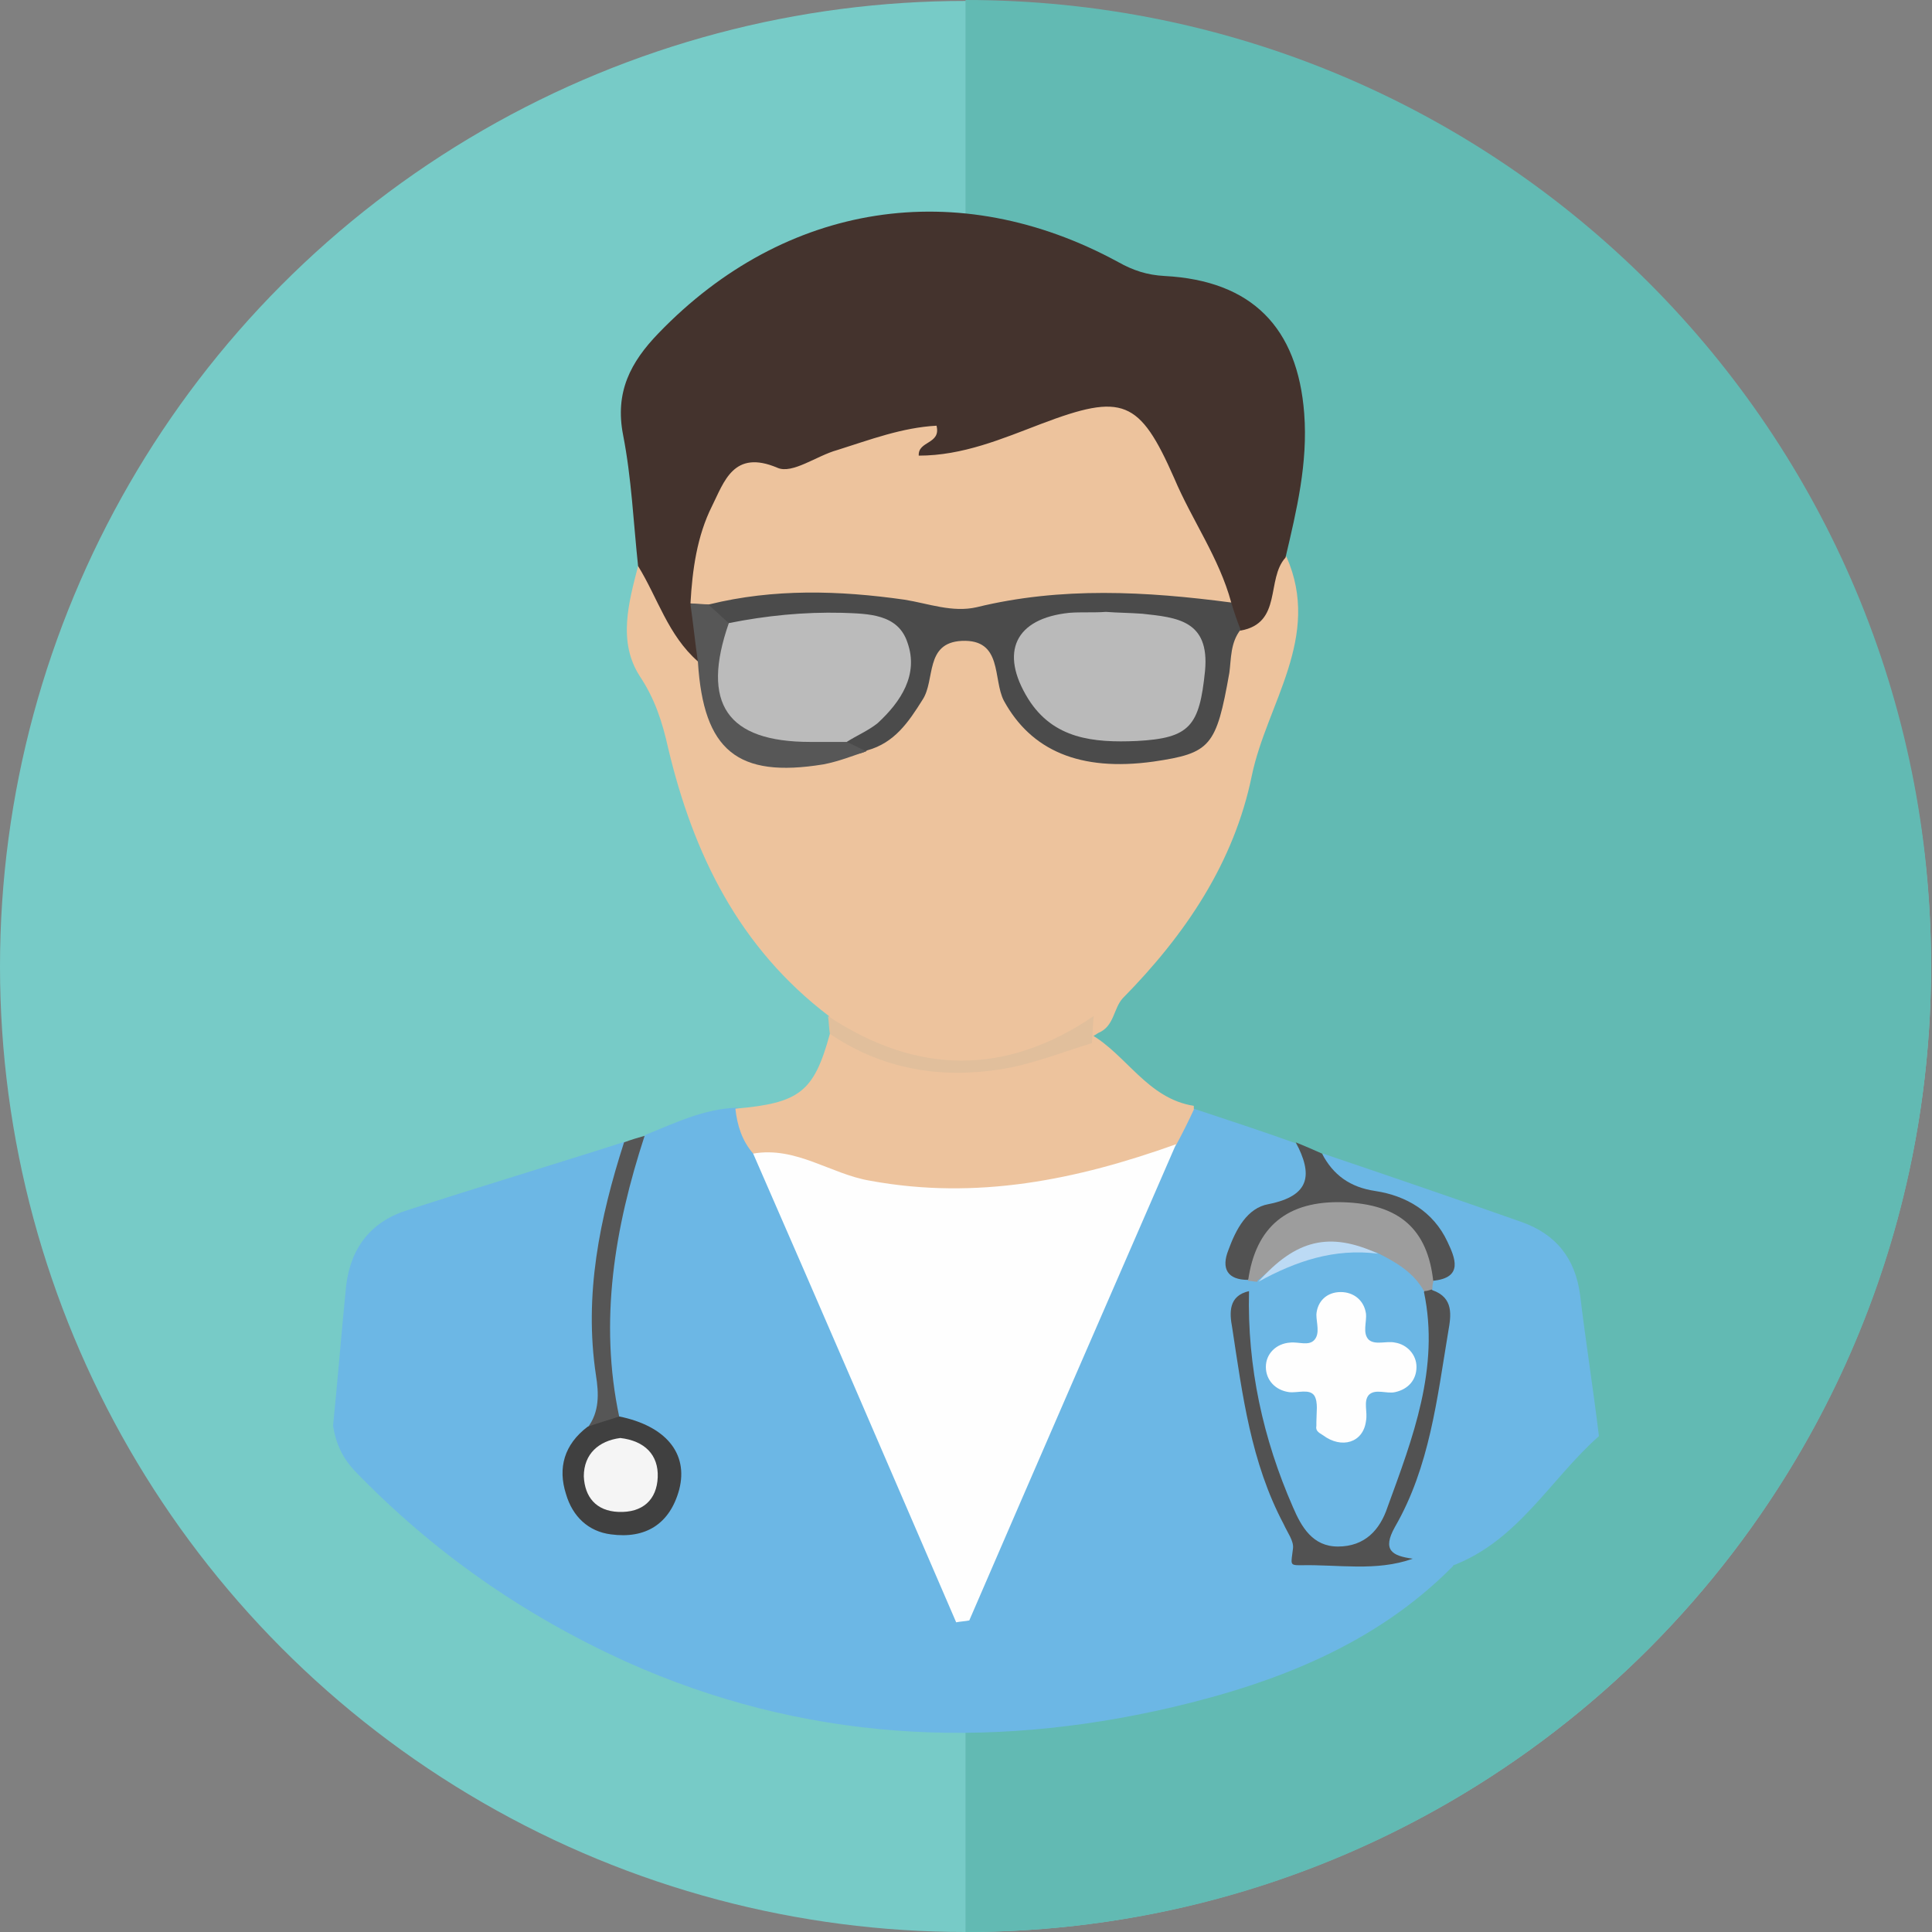 <?xml version="1.0" encoding="utf-8"?>
<!-- Generator: Adobe Illustrator 19.1.0, SVG Export Plug-In . SVG Version: 6.00 Build 0)  -->
<svg version="1.1" id="Layer_1" xmlns="http://www.w3.org/2000/svg" xmlns:xlink="http://www.w3.org/1999/xlink" x="0px" y="0px"
	 viewBox="-202 293.5 206.5 206.5" enable-background="new -202 293.5 206.5 206.5" xml:space="preserve">
<rect x="-202" y="293.5" width="206.5" height="206.5" fill="#808080" stroke="none"/>
<g>
	<g>
		<circle fill="#77CBC7" cx="-98.8" cy="396.8" r="103.2"/>
		<path fill="#62BAB3" d="M-98.8,293.5L-98.8,293.5V500l0,0c57,0,103.2-46.2,103.2-103.2C4.5,339.7-41.7,293.5-98.8,293.5z"/>
	</g>
</g>
<g>
	<path fill="#6CB7E5" d="M-74.4,412c3.6,1.2,7.3,2.4,10.9,3.7c0.2,0.4,0.5,0.8,0.9,1.1c3.7,3.6,3.7,4-0.8,6.2
		c-2.7,1.3-5.5,2.5-3.6,6.3c0.3,0.4,0.5,0.9,0.6,1.3c0.2,0.7,0.1,1.5-0.1,2.2c-1.8,2.6-1.7,5.4-1.1,8.4c0.7,3.7,1.5,7.3,2.9,10.8
		c1,2.6,1.9,6.8,3.5,7.2c3.4,0.8,7.4,0.4,10.7-1.8c2.5-0.2,4.7,0.1,3.8,3.5c-8.3,8.4-19,12.5-30.1,15.1c-19.8,4.6-39.4,3.6-58.3-4.9
		c-11-5-20.6-11.7-29-20.4c-1.3-1.4-2-2.9-2.3-4.8c0.5-5,0.9-10,1.4-15c0.5-4.1,2.7-6.9,6.7-8.1c7.7-2.5,15.4-4.8,23.2-7.3
		c0.7,3.8-1.4,7.1-1.8,10.7c-0.7,5.3-1.5,10.5,0,15.8c0.3,1.2,0.1,2.6-0.3,3.8c-0.4,1.3-1.9,1.9-2.2,3.1c-0.6,2.5-1,5.2,1.9,6.7
		c2.5,1.2,4.7,0.7,6.1-1.7c1.5-2.7,0.3-5-1.8-6.8c-1.1-0.9-3.3-0.5-3.6-2.7c-1.7-7.8-1-15.4,0.9-23c0.6-2.4,1.3-4.7,2.9-6.6
		c3.2-1.3,6.3-2.8,9.8-2.9c1.4,1.3,3.3,2.1,3.4,4.3c8.1,14.2,13.2,29.9,20.5,45c3.2-3.8,4.2-8.3,6.1-12.3c5-10.5,8.3-21.8,14.6-31.6
		c0.4-0.7,0.4-1.6,0.5-2.4C-77.5,413.4-76.4,412.2-74.4,412z"/>
	<path fill="#6CB7E5" d="M-46.9,460.9c-1-2-2.5-2-4.1-0.8c-4.9,0.2-5.1,0-3.2-4.2c2.3-5.1,3.5-10.4,4.6-15.8
		c0.6-2.7,0.5-5.4-0.5-8.1c-0.1-0.5-0.1-1-0.1-1.4c0.5-5.5,0.1-6.3-5.9-8.1c-3.1-0.9-4.5-2.6-4.5-5.7c7.1,2.4,14.1,4.8,21.2,7.3
		c3.7,1.3,5.8,3.9,6.3,7.9c0.6,5,1.4,10,2,15C-36.3,451.6-39.8,458.3-46.9,460.9z"/>
	<path fill="#EDC39D" d="M-113.4,402.1c-9.6-7.3-14.5-17.3-17.2-28.7c-0.6-2.7-1.4-5.2-3-7.6c-2.4-3.7-1.2-7.9-0.2-11.8
		c1.9-0.4,3.1,0.5,3.4,2.2c0.6,3,3.1,4.9,4.4,7.4c1,10.4,5.5,12.7,16.1,8.4c3.6-1.5,5.5-4.5,6.4-8.1c0.6-2.7,2.2-3.5,4.6-3.6
		c2.7-0.1,4,1.3,4.6,3.7c2.1,8,6.2,10.6,16.2,9.1c5.6-0.8,5.1-5.2,6.2-8.9c0.4-1.4-0.2-3,0.9-4.2c1.6-1.1,2.6-2.5,3.2-4.5
		c0.4-1.5,1.1-3.1,3.3-2.5c3.8,8.6-2.1,15.7-3.7,23.4c-1.9,9.3-7.1,17-13.8,23.8c-1,1.1-0.9,3-2.6,3.7c-7,4.5-14.5,6-22.6,3.2
		C-110,406.2-112.2,404.8-113.4,402.1z"/>
	<path fill="#44332D" d="M-127.4,364.2c-3.2-2.8-4.3-6.8-6.4-10.2c-0.5-4.7-0.7-9.4-1.6-14c-0.9-4.6,0.8-7.8,3.8-10.9
		c13.5-14,32-16.9,49.1-7.6c1.6,0.9,3.1,1.4,5,1.5c9.3,0.5,14.2,5.5,14.9,14.7c0.4,5.3-0.8,10.3-2,15.4c-2.1,2.3-0.3,7-4.8,7.8
		c-1.1-0.5-2.2-1-2.5-2.3c-2.7-5-5.6-9.9-7.9-15.1c-1.4-3.3-4.2-3.8-7.4-3c-2.9,0.7-5.4,2.2-8.3,2.9c-3.6,0.9-7.2,2.4-10.8-0.3
		c-1-0.7-2.2-0.2-3.3,0.1c-3.7,1.1-7.2,2.9-11.2,3.4c-1.8,0.2-2.8,1.7-3.2,3.3c-0.8,3-2.1,5.8-2.4,8.9
		C-127.1,360.5-124.9,362.8-127.4,364.2z"/>
	<path fill="#EDC39D" d="M-121.5,416.8c-1.2-1.4-1.7-3-1.9-4.8c6.9-0.6,8.4-1.8,10.1-8c4.3,0.7,7.9,3.4,12.4,3.6
		c5.6,0.3,10.4-2,15.4-3.6c3.9,2.2,6.1,6.9,11.1,7.7v0.4c-0.6,1.3-1.2,2.5-1.9,3.8c-6.3,6.9-14.8,7-23,7.1
		C-107.2,423.1-115,422.2-121.5,416.8z"/>
	<path fill="#525252" d="M-60.7,416.8c1.2,2.3,3,3.6,5.7,4c3.3,0.5,6.2,2.2,7.7,5.4c0.8,1.7,1.8,3.9-1.6,4.2c-2-2-3.1-4.8-6.1-5.9
		c-5.2-1.8-9-0.2-13.6,5.8c-2.2,0-2.9-1.2-2.1-3.2c0.8-2.2,2-4.5,4.3-4.9c4.5-0.9,4.7-3.2,2.9-6.6C-62.5,416-61.6,416.4-60.7,416.8z
		"/>
	<path fill="#565656" d="M-133.1,414.9c-3.2,9.8-4.9,19.8-2.7,30.1c-0.7,1.7-1.7,2.2-3.4,1.1c1.3-1.7,1.2-3.7,0.9-5.6
		c-1.3-8.6,0.4-16.8,3-24.9C-134.5,415.3-133.8,415.1-133.1,414.9z"/>
	<path fill="#E1BF9C" d="M-85.1,402.1c-0.1,1-0.1,1.9-0.2,2.9c-3.3,1-6.5,2.3-9.8,2.8c-6.4,1-12.6,0-18.2-3.8
		c-0.1-0.6-0.1-1.3-0.2-1.9C-104,408.4-94.5,408.5-85.1,402.1z"/>
	<path fill="#FEFEFE" d="M-121.5,416.8c4.6-0.8,8.3,2.2,12.5,2.9c11.4,2.1,22.1-0.1,32.7-3.9c-7.4,17-14.8,34-22.1,50.9
		c-0.5,0.1-0.9,0.1-1.4,0.2C-107,450.2-114.2,433.5-121.5,416.8z"/>
	<path fill="#6CB7E5" d="M-68.5,431.5c0.3-0.3,0.6-0.6,1-0.9c0.1-0.3,0.2-0.5,0.3-0.8c3.2-4.5,8.2-3.8,12.7-4.6
		c3,1.1,4.5,3.3,5.3,6.3c2.6,2.8,0.7,5.8,0.3,8.8c-0.7,5.6-2,11.2-4.7,16.2c-2.7,4.9-7.4,4.9-10.1,0.1c-3.8-6.6-4.9-14-5.7-21.4
		C-69.5,433.8-69.5,432.5-68.5,431.5z"/>
	<path fill="#525252" d="M-68.5,431.5c-0.2,8.1,1.5,15.8,4.7,23.1c0.9,2.1,2.1,4.2,4.8,4.2c2.9,0,4.5-1.8,5.3-4.2
		c2.7-7.4,5.6-14.9,3.9-23c0.2-0.6,0.5-0.7,0.9-0.2c2.3,0.8,2,2.7,1.7,4.4c-1.2,7.2-2,14.5-5.7,20.9c-1.4,2.5-0.3,3.1,1.9,3.4
		c-3.9,1.4-8,0.6-12,0.7c-1.2,0-1-0.1-0.8-1.8c0.1-0.8-0.6-1.7-1-2.6c-3.5-6.6-4.4-13.8-5.5-21C-70.6,433.8-70.7,432-68.5,431.5z"/>
	<path fill="#9D9D9D" d="M-48.9,431.3c-0.3,0.1-0.6,0.2-0.9,0.2c-1.1-2-3-3.1-5-4.1c-4.9-1.8-9.1-0.3-12.8,3v0.1
		c-0.3,0-0.7-0.1-1-0.1c0.8-5.8,4.2-8.6,10.2-8.4s9,2.9,9.6,8.5C-48.9,430.8-48.9,431-48.9,431.3z"/>
	<path fill="#404040" d="M-139.2,446c1.1-0.4,2.2-0.7,3.4-1.1c4.9,1,7.4,3.9,6.4,7.8c-1,3.7-3.6,5.3-7.3,4.8
		c-2.4-0.3-4.1-1.9-4.8-4.3C-142.4,450.4-141.7,447.9-139.2,446z"/>
	<path fill="#4B4B4B" d="M-70.4,357.9c0.3,1,0.6,1.9,1,2.9c-1.1,1.4-1,3.1-1.2,4.6c-1.4,7.9-2,8.6-8.1,9.5c-7.9,1.1-13.1-1.2-16-6.5
		c-1.2-2.3-0.1-6.6-4.5-6.4c-4,0.2-2.8,4.2-4.2,6.3c-1.5,2.4-3,4.6-5.9,5.4c-1,0.6-1.8,0.4-2.6-0.5c-0.9-2.2,0.9-3.2,2-4.5
		c1.3-1.5,2.4-3.2,1.4-5.3c-0.9-1.9-2.8-2-4.6-2.1c-2.4-0.1-4.8-0.1-7.2,0.3c-1.8,0.4-3.5,0.3-5.1-0.8c-1.3-1-1.8-2.2-1.2-3.7
		c1-1.8,2.7-2.2,4.5-2.4c1.1-0.1,2.3-0.2,3.4-0.2c13,0.7,25.9,0.7,38.9,0C-76.2,354.4-73.1,355.4-70.4,357.9z"/>
	<path fill="#575757" d="M-111.5,372.8c0.7,0.3,1.4,0.7,2.1,1c-1.5,0.5-3,1.1-4.6,1.4c-9.2,1.5-12.8-1.5-13.4-10.9
		c-0.3-2.1-0.5-4.1-0.8-6.2c0.7-0.6,1.4-0.5,2,0.1c0.7,0.6,1.4,1.3,2.1,1.9c0.4,0.8,1,1.6,1.1,2.6c0.5,5,2.9,7.9,8.3,7.9
		C-113.3,370.5-111.9,371-111.5,372.8z"/>
	<path fill="#EDC39D" d="M-126.2,358.1c-0.7,0-1.3-0.1-2-0.1c0.2-3.6,0.7-7.2,2.3-10.4c1.3-2.6,2.3-6.1,7-4.1
		c1.6,0.7,4.2-1.3,6.4-1.9c3.5-1.1,6.9-2.4,10.6-2.6c0.5,2-2,1.6-1.9,3.2c4.7,0,8.9-1.8,13.1-3.4c8.7-3.3,10.5-2.6,14.2,5.8
		c1.9,4.5,4.8,8.5,6.1,13.3c-9.1-1.2-18.2-1.7-27.2,0.5c-2.6,0.6-5.2-0.4-7.7-0.8C-112.3,356.6-119.3,356.4-126.2,358.1z"/>
	<path fill="#BCDAF4" d="M-67.5,430.5c4-4.5,7.6-5.4,12.8-3C-59.4,426.9-63.5,428.3-67.5,430.5z"/>
	<path fill="#F5F5F5" d="M-135.7,447.2c2.6,0.3,4.1,1.8,4,4.2c-0.1,2.4-1.6,3.8-4.2,3.7c-2.4-0.1-3.6-1.6-3.7-3.8
		C-139.6,448.9-138,447.5-135.7,447.2z"/>
	<path fill="#BBBBBB" d="M-111.5,372.8c-1.3,0-2.6,0-3.9,0c-8.9,0-11.7-4.1-8.7-12.7c4-0.8,8-1.2,12.1-1.1c2.8,0.1,6,0.1,7,3.2
		c1.2,3.4-0.7,6.3-3.2,8.6C-109.2,371.6-110.4,372.1-111.5,372.8z"/>
	<path fill="#BABABA" d="M-83.8,358.9c1.3,0.1,2.6,0.1,3.9,0.2c3.7,0.4,7.2,0.7,6.7,6.1c-0.6,5.9-1.6,7.2-7.3,7.5
		c-4.6,0.2-8.9-0.2-11.6-4.5c-3.1-5-1.4-8.6,4.4-9.2C-86.4,358.9-85.1,359-83.8,358.9C-83.8,359-83.8,359-83.8,358.9z"/>
	<path fill="#FEFEFE" d="M-61.3,445.9c0-0.1,0-0.3,0-0.4c0-1,0.2-2.1-0.2-2.8c-0.5-0.8-1.8-0.3-2.7-0.4c-1.5-0.2-2.5-1.3-2.5-2.7
		c0-1.4,1.1-2.5,2.6-2.6c0.9-0.1,2,0.4,2.6-0.3c0.6-0.7,0.2-1.8,0.2-2.7c0.1-1.4,1.1-2.4,2.6-2.4c1.4,0,2.5,0.9,2.7,2.3
		c0.1,0.9-0.4,2.1,0.3,2.8c0.7,0.6,1.9,0.1,2.8,0.3c1.3,0.2,2.3,1.3,2.3,2.6c0,1.4-0.9,2.4-2.3,2.7c-0.9,0.2-2.1-0.4-2.8,0.3
		c-0.6,0.7-0.1,1.8-0.3,2.8c-0.3,2.3-2.6,3-4.6,1.5C-61.1,446.6-61.4,446.4-61.3,445.9z"/>
</g>
</svg>
